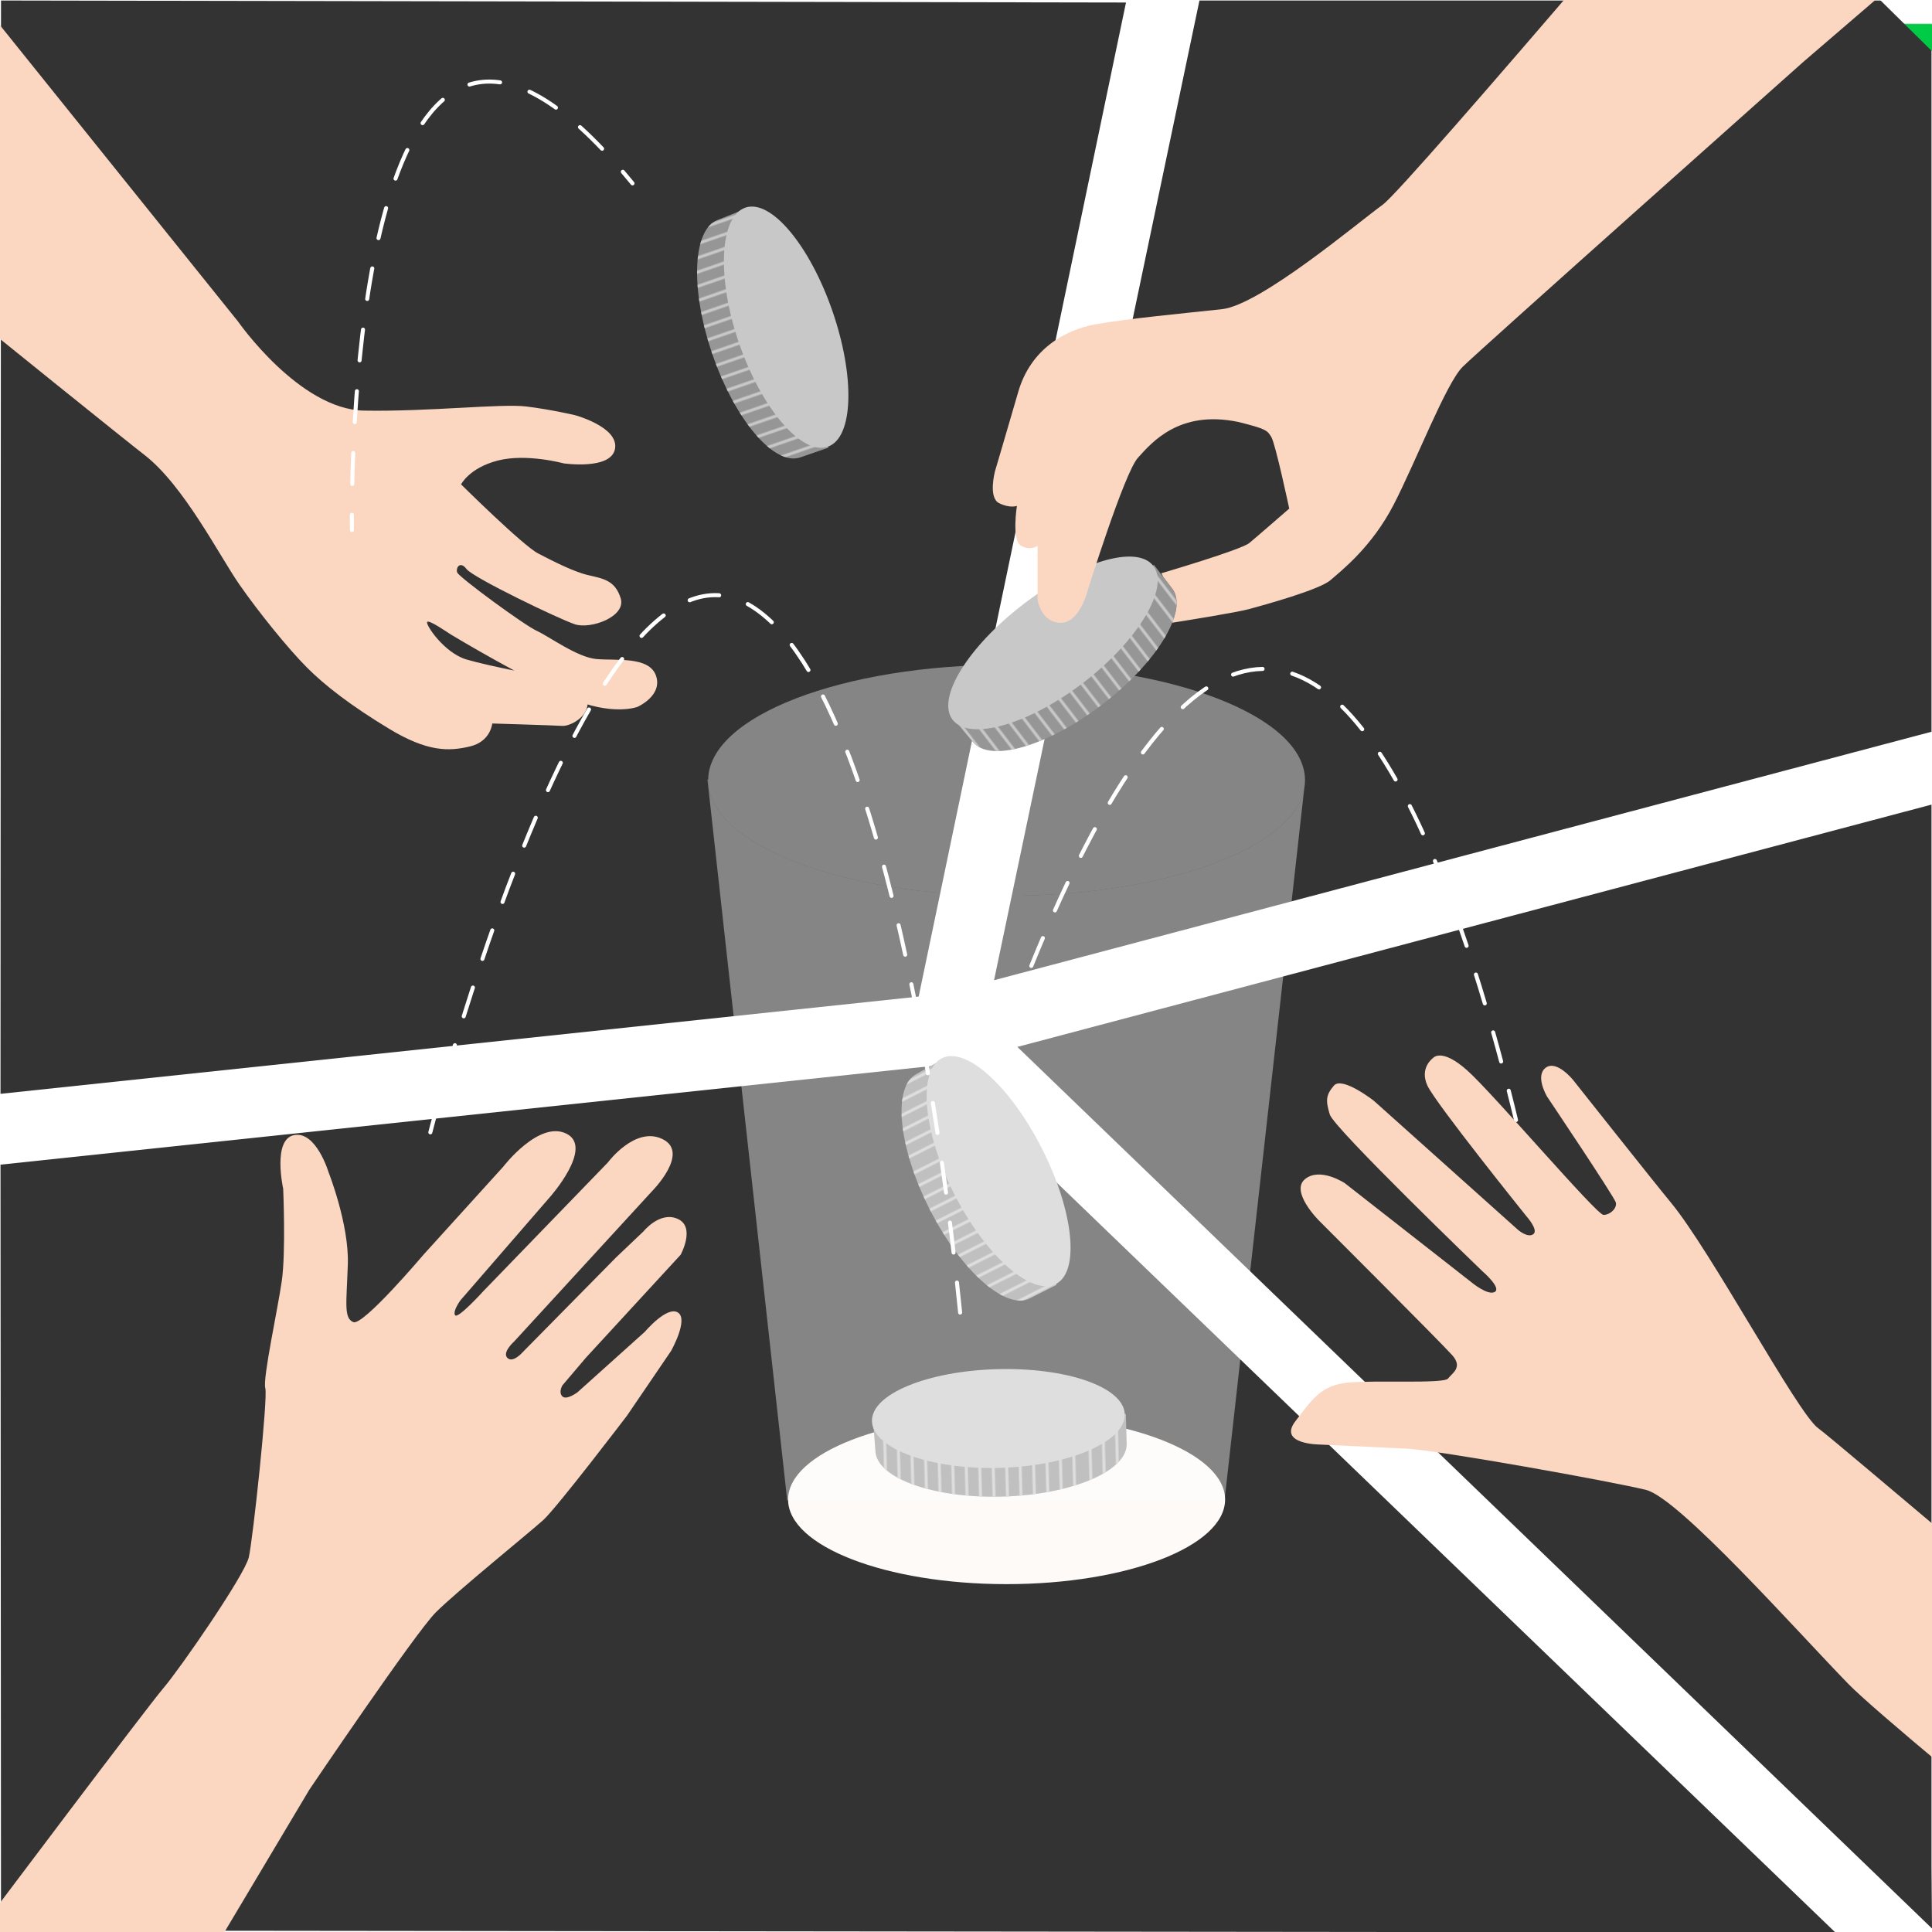 <?xml version="1.0" encoding="utf-8"?>
<!-- Generator: Adobe Illustrator 23.1.1, SVG Export Plug-In . SVG Version: 6.00 Build 0)  -->
<svg version="1.1" id="Layer_1" xmlns="http://www.w3.org/2000/svg" xmlns:xlink="http://www.w3.org/1999/xlink" x="0px" y="0px"
	 viewBox="0 0 1920 1920" style="enable-background:new 0 0 1920 1920;" xml:space="preserve">
<style type="text/css">
	.st0{fill:none;}
	.st1{clip-path:url(#SVGID_2_);fill:none;stroke:#C8C8C8;stroke-width:2;stroke-miterlimit:10;}
	.st2{clip-path:url(#SVGID_4_);fill:none;stroke:#C8C8C8;stroke-width:2;stroke-miterlimit:10;}
	.st3{clip-path:url(#SVGID_6_);fill:none;stroke:#C8C8C8;stroke-width:2;stroke-miterlimit:10;}
	.st4{clip-path:url(#SVGID_8_);fill:none;stroke:#C8C8C8;stroke-width:2;stroke-miterlimit:10;}
	.st5{fill:#FFFFFF;}
	.st6{fill:#00CB47;}
	.st7{clip-path:url(#SVGID_10_);fill:#333333;}
	.st8{clip-path:url(#SVGID_10_);}
	.st9{opacity:0.4;clip-path:url(#SVGID_12_);}
	.st10{clip-path:url(#SVGID_14_);fill:#FFFFFF;}

		.st11{clip-path:url(#SVGID_12_);fill:none;stroke:#FFFFFF;stroke-width:4;stroke-linecap:round;stroke-linejoin:round;stroke-miterlimit:10;stroke-dasharray:30,30;}
	.st12{clip-path:url(#SVGID_12_);fill:#FDFAF8;}
	.st13{clip-path:url(#SVGID_12_);fill:#969696;}
	.st14{clip-path:url(#SVGID_12_);fill:url(#SVGID_15_);}
	.st15{clip-path:url(#SVGID_12_);fill:#C8C8C8;}
	.st16{clip-path:url(#SVGID_12_);fill:url(#SVGID_16_);}
	.st17{clip-path:url(#SVGID_12_);fill:url(#SVGID_17_);}
	.st18{clip-path:url(#SVGID_12_);fill:#FBD7C2;}
	.st19{clip-path:url(#SVGID_12_);fill:url(#SVGID_18_);}
	.st20{clip-path:url(#SVGID_12_);fill:url(#SVGID_19_);}
	.st21{clip-path:url(#SVGID_12_);fill:url(#SVGID_20_);}
	.st22{clip-path:url(#SVGID_12_);fill:none;stroke:#FFFFFF;stroke-width:4;stroke-linecap:round;stroke-linejoin:round;}

		.st23{clip-path:url(#SVGID_12_);fill:none;stroke:#FFFFFF;stroke-width:4;stroke-linecap:round;stroke-linejoin:round;stroke-dasharray:30.757,30.757;}
	.st24{clip-path:url(#SVGID_22_);fill:#FFFFFF;}
</style>
<pattern  y="1920" width="209" height="196" patternUnits="userSpaceOnUse" id="Unnamed_Pattern" viewBox="0 -245 209 196" style="overflow:visible;">
	<g>
		<rect y="-245" class="st0" width="209" height="196"/>
		<g>
			<defs>
				<rect id="SVGID_1_" y="-245" width="209" height="196"/>
			</defs>
			<clipPath id="SVGID_2_">
				<use xlink:href="#SVGID_1_"  style="overflow:visible;"/>
			</clipPath>
			<line class="st1" x1="10" y1="-294" x2="10" y2="-196"/>
			<line class="st1" x1="19" y1="-294" x2="19" y2="-196"/>
			<line class="st1" x1="28" y1="-294" x2="28" y2="-196"/>
			<line class="st1" x1="37" y1="-294" x2="37" y2="-196"/>
			<line class="st1" x1="46" y1="-294" x2="46" y2="-196"/>
			<line class="st1" x1="55" y1="-294" x2="55" y2="-196"/>
			<line class="st1" x1="64" y1="-294" x2="64" y2="-196"/>
			<line class="st1" x1="73" y1="-294" x2="73" y2="-196"/>
			<line class="st1" x1="82" y1="-294" x2="82" y2="-196"/>
			<line class="st1" x1="91" y1="-294" x2="91" y2="-196"/>
			<line class="st1" x1="100" y1="-294" x2="100" y2="-196"/>
			<line class="st1" x1="109" y1="-294" x2="109" y2="-196"/>
			<line class="st1" x1="118" y1="-294" x2="118" y2="-196"/>
			<line class="st1" x1="127" y1="-294" x2="127" y2="-196"/>
			<line class="st1" x1="136" y1="-294" x2="136" y2="-196"/>
			<line class="st1" x1="145" y1="-294" x2="145" y2="-196"/>
			<line class="st1" x1="154" y1="-294" x2="154" y2="-196"/>
			<line class="st1" x1="163" y1="-294" x2="163" y2="-196"/>
			<line class="st1" x1="172" y1="-294" x2="172" y2="-196"/>
			<line class="st1" x1="181" y1="-294" x2="181" y2="-196"/>
			<line class="st1" x1="190" y1="-294" x2="190" y2="-196"/>
			<line class="st1" x1="199" y1="-294" x2="199" y2="-196"/>
			<line class="st1" x1="208" y1="-294" x2="208" y2="-196"/>
			<line class="st1" x1="10" y1="-196" x2="10" y2="-98"/>
			<line class="st1" x1="19" y1="-196" x2="19" y2="-98"/>
			<line class="st1" x1="28" y1="-196" x2="28" y2="-98"/>
			<line class="st1" x1="37" y1="-196" x2="37" y2="-98"/>
			<line class="st1" x1="46" y1="-196" x2="46" y2="-98"/>
			<line class="st1" x1="55" y1="-196" x2="55" y2="-98"/>
			<line class="st1" x1="64" y1="-196" x2="64" y2="-98"/>
			<line class="st1" x1="73" y1="-196" x2="73" y2="-98"/>
			<line class="st1" x1="82" y1="-196" x2="82" y2="-98"/>
			<line class="st1" x1="91" y1="-196" x2="91" y2="-98"/>
			<line class="st1" x1="100" y1="-196" x2="100" y2="-98"/>
			<line class="st1" x1="109" y1="-196" x2="109" y2="-98"/>
			<line class="st1" x1="118" y1="-196" x2="118" y2="-98"/>
			<line class="st1" x1="127" y1="-196" x2="127" y2="-98"/>
			<line class="st1" x1="136" y1="-196" x2="136" y2="-98"/>
			<line class="st1" x1="145" y1="-196" x2="145" y2="-98"/>
			<line class="st1" x1="154" y1="-196" x2="154" y2="-98"/>
			<line class="st1" x1="163" y1="-196" x2="163" y2="-98"/>
			<line class="st1" x1="172" y1="-196" x2="172" y2="-98"/>
			<line class="st1" x1="181" y1="-196" x2="181" y2="-98"/>
			<line class="st1" x1="190" y1="-196" x2="190" y2="-98"/>
			<line class="st1" x1="199" y1="-196" x2="199" y2="-98"/>
			<line class="st1" x1="208" y1="-196" x2="208" y2="-98"/>
			<line class="st1" x1="10" y1="-98" x2="10" y2="0"/>
			<line class="st1" x1="19" y1="-98" x2="19" y2="0"/>
			<line class="st1" x1="28" y1="-98" x2="28" y2="0"/>
			<line class="st1" x1="37" y1="-98" x2="37" y2="0"/>
			<line class="st1" x1="46" y1="-98" x2="46" y2="0"/>
			<line class="st1" x1="55" y1="-98" x2="55" y2="0"/>
			<line class="st1" x1="64" y1="-98" x2="64" y2="0"/>
			<line class="st1" x1="73" y1="-98" x2="73" y2="0"/>
			<line class="st1" x1="82" y1="-98" x2="82" y2="0"/>
			<line class="st1" x1="91" y1="-98" x2="91" y2="0"/>
			<line class="st1" x1="100" y1="-98" x2="100" y2="0"/>
			<line class="st1" x1="109" y1="-98" x2="109" y2="0"/>
			<line class="st1" x1="118" y1="-98" x2="118" y2="0"/>
			<line class="st1" x1="127" y1="-98" x2="127" y2="0"/>
			<line class="st1" x1="136" y1="-98" x2="136" y2="0"/>
			<line class="st1" x1="145" y1="-98" x2="145" y2="0"/>
			<line class="st1" x1="154" y1="-98" x2="154" y2="0"/>
			<line class="st1" x1="163" y1="-98" x2="163" y2="0"/>
			<line class="st1" x1="172" y1="-98" x2="172" y2="0"/>
			<line class="st1" x1="181" y1="-98" x2="181" y2="0"/>
			<line class="st1" x1="190" y1="-98" x2="190" y2="0"/>
			<line class="st1" x1="199" y1="-98" x2="199" y2="0"/>
			<line class="st1" x1="208" y1="-98" x2="208" y2="0"/>
		</g>
	</g>
</pattern>
<pattern  y="1920" width="209" height="196" patternUnits="userSpaceOnUse" id="Unnamed_Pattern_2" viewBox="0 -245 209 196" style="overflow:visible;">
	<g>
		<rect y="-245" class="st0" width="209" height="196"/>
		<g>
			<defs>
				<rect id="SVGID_3_" y="-245" width="209" height="196"/>
			</defs>
			<clipPath id="SVGID_4_">
				<use xlink:href="#SVGID_3_"  style="overflow:visible;"/>
			</clipPath>
			<line class="st2" x1="10" y1="-294" x2="10" y2="-196"/>
			<line class="st2" x1="19" y1="-294" x2="19" y2="-196"/>
			<line class="st2" x1="28" y1="-294" x2="28" y2="-196"/>
			<line class="st2" x1="37" y1="-294" x2="37" y2="-196"/>
			<line class="st2" x1="46" y1="-294" x2="46" y2="-196"/>
			<line class="st2" x1="55" y1="-294" x2="55" y2="-196"/>
			<line class="st2" x1="64" y1="-294" x2="64" y2="-196"/>
			<line class="st2" x1="73" y1="-294" x2="73" y2="-196"/>
			<line class="st2" x1="82" y1="-294" x2="82" y2="-196"/>
			<line class="st2" x1="91" y1="-294" x2="91" y2="-196"/>
			<line class="st2" x1="100" y1="-294" x2="100" y2="-196"/>
			<line class="st2" x1="109" y1="-294" x2="109" y2="-196"/>
			<line class="st2" x1="118" y1="-294" x2="118" y2="-196"/>
			<line class="st2" x1="127" y1="-294" x2="127" y2="-196"/>
			<line class="st2" x1="136" y1="-294" x2="136" y2="-196"/>
			<line class="st2" x1="145" y1="-294" x2="145" y2="-196"/>
			<line class="st2" x1="154" y1="-294" x2="154" y2="-196"/>
			<line class="st2" x1="163" y1="-294" x2="163" y2="-196"/>
			<line class="st2" x1="172" y1="-294" x2="172" y2="-196"/>
			<line class="st2" x1="181" y1="-294" x2="181" y2="-196"/>
			<line class="st2" x1="190" y1="-294" x2="190" y2="-196"/>
			<line class="st2" x1="199" y1="-294" x2="199" y2="-196"/>
			<line class="st2" x1="208" y1="-294" x2="208" y2="-196"/>
			<line class="st2" x1="10" y1="-196" x2="10" y2="-98"/>
			<line class="st2" x1="19" y1="-196" x2="19" y2="-98"/>
			<line class="st2" x1="28" y1="-196" x2="28" y2="-98"/>
			<line class="st2" x1="37" y1="-196" x2="37" y2="-98"/>
			<line class="st2" x1="46" y1="-196" x2="46" y2="-98"/>
			<line class="st2" x1="55" y1="-196" x2="55" y2="-98"/>
			<line class="st2" x1="64" y1="-196" x2="64" y2="-98"/>
			<line class="st2" x1="73" y1="-196" x2="73" y2="-98"/>
			<line class="st2" x1="82" y1="-196" x2="82" y2="-98"/>
			<line class="st2" x1="91" y1="-196" x2="91" y2="-98"/>
			<line class="st2" x1="100" y1="-196" x2="100" y2="-98"/>
			<line class="st2" x1="109" y1="-196" x2="109" y2="-98"/>
			<line class="st2" x1="118" y1="-196" x2="118" y2="-98"/>
			<line class="st2" x1="127" y1="-196" x2="127" y2="-98"/>
			<line class="st2" x1="136" y1="-196" x2="136" y2="-98"/>
			<line class="st2" x1="145" y1="-196" x2="145" y2="-98"/>
			<line class="st2" x1="154" y1="-196" x2="154" y2="-98"/>
			<line class="st2" x1="163" y1="-196" x2="163" y2="-98"/>
			<line class="st2" x1="172" y1="-196" x2="172" y2="-98"/>
			<line class="st2" x1="181" y1="-196" x2="181" y2="-98"/>
			<line class="st2" x1="190" y1="-196" x2="190" y2="-98"/>
			<line class="st2" x1="199" y1="-196" x2="199" y2="-98"/>
			<line class="st2" x1="208" y1="-196" x2="208" y2="-98"/>
			<line class="st2" x1="10" y1="-98" x2="10" y2="0"/>
			<line class="st2" x1="19" y1="-98" x2="19" y2="0"/>
			<line class="st2" x1="28" y1="-98" x2="28" y2="0"/>
			<line class="st2" x1="37" y1="-98" x2="37" y2="0"/>
			<line class="st2" x1="46" y1="-98" x2="46" y2="0"/>
			<line class="st2" x1="55" y1="-98" x2="55" y2="0"/>
			<line class="st2" x1="64" y1="-98" x2="64" y2="0"/>
			<line class="st2" x1="73" y1="-98" x2="73" y2="0"/>
			<line class="st2" x1="82" y1="-98" x2="82" y2="0"/>
			<line class="st2" x1="91" y1="-98" x2="91" y2="0"/>
			<line class="st2" x1="100" y1="-98" x2="100" y2="0"/>
			<line class="st2" x1="109" y1="-98" x2="109" y2="0"/>
			<line class="st2" x1="118" y1="-98" x2="118" y2="0"/>
			<line class="st2" x1="127" y1="-98" x2="127" y2="0"/>
			<line class="st2" x1="136" y1="-98" x2="136" y2="0"/>
			<line class="st2" x1="145" y1="-98" x2="145" y2="0"/>
			<line class="st2" x1="154" y1="-98" x2="154" y2="0"/>
			<line class="st2" x1="163" y1="-98" x2="163" y2="0"/>
			<line class="st2" x1="172" y1="-98" x2="172" y2="0"/>
			<line class="st2" x1="181" y1="-98" x2="181" y2="0"/>
			<line class="st2" x1="190" y1="-98" x2="190" y2="0"/>
			<line class="st2" x1="199" y1="-98" x2="199" y2="0"/>
			<line class="st2" x1="208" y1="-98" x2="208" y2="0"/>
		</g>
	</g>
</pattern>
<pattern  y="1920" width="209" height="196" patternUnits="userSpaceOnUse" id="Unnamed_Pattern_3" viewBox="0 -245 209 196" style="overflow:visible;">
	<g>
		<rect y="-245" class="st0" width="209" height="196"/>
		<g>
			<defs>
				<rect id="SVGID_5_" y="-245" width="209" height="196"/>
			</defs>
			<clipPath id="SVGID_6_">
				<use xlink:href="#SVGID_5_"  style="overflow:visible;"/>
			</clipPath>
			<line class="st3" x1="10" y1="-294" x2="10" y2="-196"/>
			<line class="st3" x1="19" y1="-294" x2="19" y2="-196"/>
			<line class="st3" x1="28" y1="-294" x2="28" y2="-196"/>
			<line class="st3" x1="37" y1="-294" x2="37" y2="-196"/>
			<line class="st3" x1="46" y1="-294" x2="46" y2="-196"/>
			<line class="st3" x1="55" y1="-294" x2="55" y2="-196"/>
			<line class="st3" x1="64" y1="-294" x2="64" y2="-196"/>
			<line class="st3" x1="73" y1="-294" x2="73" y2="-196"/>
			<line class="st3" x1="82" y1="-294" x2="82" y2="-196"/>
			<line class="st3" x1="91" y1="-294" x2="91" y2="-196"/>
			<line class="st3" x1="100" y1="-294" x2="100" y2="-196"/>
			<line class="st3" x1="109" y1="-294" x2="109" y2="-196"/>
			<line class="st3" x1="118" y1="-294" x2="118" y2="-196"/>
			<line class="st3" x1="127" y1="-294" x2="127" y2="-196"/>
			<line class="st3" x1="136" y1="-294" x2="136" y2="-196"/>
			<line class="st3" x1="145" y1="-294" x2="145" y2="-196"/>
			<line class="st3" x1="154" y1="-294" x2="154" y2="-196"/>
			<line class="st3" x1="163" y1="-294" x2="163" y2="-196"/>
			<line class="st3" x1="172" y1="-294" x2="172" y2="-196"/>
			<line class="st3" x1="181" y1="-294" x2="181" y2="-196"/>
			<line class="st3" x1="190" y1="-294" x2="190" y2="-196"/>
			<line class="st3" x1="199" y1="-294" x2="199" y2="-196"/>
			<line class="st3" x1="208" y1="-294" x2="208" y2="-196"/>
			<line class="st3" x1="10" y1="-196" x2="10" y2="-98"/>
			<line class="st3" x1="19" y1="-196" x2="19" y2="-98"/>
			<line class="st3" x1="28" y1="-196" x2="28" y2="-98"/>
			<line class="st3" x1="37" y1="-196" x2="37" y2="-98"/>
			<line class="st3" x1="46" y1="-196" x2="46" y2="-98"/>
			<line class="st3" x1="55" y1="-196" x2="55" y2="-98"/>
			<line class="st3" x1="64" y1="-196" x2="64" y2="-98"/>
			<line class="st3" x1="73" y1="-196" x2="73" y2="-98"/>
			<line class="st3" x1="82" y1="-196" x2="82" y2="-98"/>
			<line class="st3" x1="91" y1="-196" x2="91" y2="-98"/>
			<line class="st3" x1="100" y1="-196" x2="100" y2="-98"/>
			<line class="st3" x1="109" y1="-196" x2="109" y2="-98"/>
			<line class="st3" x1="118" y1="-196" x2="118" y2="-98"/>
			<line class="st3" x1="127" y1="-196" x2="127" y2="-98"/>
			<line class="st3" x1="136" y1="-196" x2="136" y2="-98"/>
			<line class="st3" x1="145" y1="-196" x2="145" y2="-98"/>
			<line class="st3" x1="154" y1="-196" x2="154" y2="-98"/>
			<line class="st3" x1="163" y1="-196" x2="163" y2="-98"/>
			<line class="st3" x1="172" y1="-196" x2="172" y2="-98"/>
			<line class="st3" x1="181" y1="-196" x2="181" y2="-98"/>
			<line class="st3" x1="190" y1="-196" x2="190" y2="-98"/>
			<line class="st3" x1="199" y1="-196" x2="199" y2="-98"/>
			<line class="st3" x1="208" y1="-196" x2="208" y2="-98"/>
			<line class="st3" x1="10" y1="-98" x2="10" y2="0"/>
			<line class="st3" x1="19" y1="-98" x2="19" y2="0"/>
			<line class="st3" x1="28" y1="-98" x2="28" y2="0"/>
			<line class="st3" x1="37" y1="-98" x2="37" y2="0"/>
			<line class="st3" x1="46" y1="-98" x2="46" y2="0"/>
			<line class="st3" x1="55" y1="-98" x2="55" y2="0"/>
			<line class="st3" x1="64" y1="-98" x2="64" y2="0"/>
			<line class="st3" x1="73" y1="-98" x2="73" y2="0"/>
			<line class="st3" x1="82" y1="-98" x2="82" y2="0"/>
			<line class="st3" x1="91" y1="-98" x2="91" y2="0"/>
			<line class="st3" x1="100" y1="-98" x2="100" y2="0"/>
			<line class="st3" x1="109" y1="-98" x2="109" y2="0"/>
			<line class="st3" x1="118" y1="-98" x2="118" y2="0"/>
			<line class="st3" x1="127" y1="-98" x2="127" y2="0"/>
			<line class="st3" x1="136" y1="-98" x2="136" y2="0"/>
			<line class="st3" x1="145" y1="-98" x2="145" y2="0"/>
			<line class="st3" x1="154" y1="-98" x2="154" y2="0"/>
			<line class="st3" x1="163" y1="-98" x2="163" y2="0"/>
			<line class="st3" x1="172" y1="-98" x2="172" y2="0"/>
			<line class="st3" x1="181" y1="-98" x2="181" y2="0"/>
			<line class="st3" x1="190" y1="-98" x2="190" y2="0"/>
			<line class="st3" x1="199" y1="-98" x2="199" y2="0"/>
			<line class="st3" x1="208" y1="-98" x2="208" y2="0"/>
		</g>
	</g>
</pattern>
<pattern  y="1920" width="209" height="196" patternUnits="userSpaceOnUse" id="Unnamed_Pattern_4" viewBox="0 -245 209 196" style="overflow:visible;">
	<g>
		<rect y="-245" class="st0" width="209" height="196"/>
		<g>
			<defs>
				<rect id="SVGID_7_" y="-245" width="209" height="196"/>
			</defs>
			<clipPath id="SVGID_8_">
				<use xlink:href="#SVGID_7_"  style="overflow:visible;"/>
			</clipPath>
			<line class="st4" x1="10" y1="-294" x2="10" y2="-196"/>
			<line class="st4" x1="19" y1="-294" x2="19" y2="-196"/>
			<line class="st4" x1="28" y1="-294" x2="28" y2="-196"/>
			<line class="st4" x1="37" y1="-294" x2="37" y2="-196"/>
			<line class="st4" x1="46" y1="-294" x2="46" y2="-196"/>
			<line class="st4" x1="55" y1="-294" x2="55" y2="-196"/>
			<line class="st4" x1="64" y1="-294" x2="64" y2="-196"/>
			<line class="st4" x1="73" y1="-294" x2="73" y2="-196"/>
			<line class="st4" x1="82" y1="-294" x2="82" y2="-196"/>
			<line class="st4" x1="91" y1="-294" x2="91" y2="-196"/>
			<line class="st4" x1="100" y1="-294" x2="100" y2="-196"/>
			<line class="st4" x1="109" y1="-294" x2="109" y2="-196"/>
			<line class="st4" x1="118" y1="-294" x2="118" y2="-196"/>
			<line class="st4" x1="127" y1="-294" x2="127" y2="-196"/>
			<line class="st4" x1="136" y1="-294" x2="136" y2="-196"/>
			<line class="st4" x1="145" y1="-294" x2="145" y2="-196"/>
			<line class="st4" x1="154" y1="-294" x2="154" y2="-196"/>
			<line class="st4" x1="163" y1="-294" x2="163" y2="-196"/>
			<line class="st4" x1="172" y1="-294" x2="172" y2="-196"/>
			<line class="st4" x1="181" y1="-294" x2="181" y2="-196"/>
			<line class="st4" x1="190" y1="-294" x2="190" y2="-196"/>
			<line class="st4" x1="199" y1="-294" x2="199" y2="-196"/>
			<line class="st4" x1="208" y1="-294" x2="208" y2="-196"/>
			<line class="st4" x1="10" y1="-196" x2="10" y2="-98"/>
			<line class="st4" x1="19" y1="-196" x2="19" y2="-98"/>
			<line class="st4" x1="28" y1="-196" x2="28" y2="-98"/>
			<line class="st4" x1="37" y1="-196" x2="37" y2="-98"/>
			<line class="st4" x1="46" y1="-196" x2="46" y2="-98"/>
			<line class="st4" x1="55" y1="-196" x2="55" y2="-98"/>
			<line class="st4" x1="64" y1="-196" x2="64" y2="-98"/>
			<line class="st4" x1="73" y1="-196" x2="73" y2="-98"/>
			<line class="st4" x1="82" y1="-196" x2="82" y2="-98"/>
			<line class="st4" x1="91" y1="-196" x2="91" y2="-98"/>
			<line class="st4" x1="100" y1="-196" x2="100" y2="-98"/>
			<line class="st4" x1="109" y1="-196" x2="109" y2="-98"/>
			<line class="st4" x1="118" y1="-196" x2="118" y2="-98"/>
			<line class="st4" x1="127" y1="-196" x2="127" y2="-98"/>
			<line class="st4" x1="136" y1="-196" x2="136" y2="-98"/>
			<line class="st4" x1="145" y1="-196" x2="145" y2="-98"/>
			<line class="st4" x1="154" y1="-196" x2="154" y2="-98"/>
			<line class="st4" x1="163" y1="-196" x2="163" y2="-98"/>
			<line class="st4" x1="172" y1="-196" x2="172" y2="-98"/>
			<line class="st4" x1="181" y1="-196" x2="181" y2="-98"/>
			<line class="st4" x1="190" y1="-196" x2="190" y2="-98"/>
			<line class="st4" x1="199" y1="-196" x2="199" y2="-98"/>
			<line class="st4" x1="208" y1="-196" x2="208" y2="-98"/>
			<line class="st4" x1="10" y1="-98" x2="10" y2="0"/>
			<line class="st4" x1="19" y1="-98" x2="19" y2="0"/>
			<line class="st4" x1="28" y1="-98" x2="28" y2="0"/>
			<line class="st4" x1="37" y1="-98" x2="37" y2="0"/>
			<line class="st4" x1="46" y1="-98" x2="46" y2="0"/>
			<line class="st4" x1="55" y1="-98" x2="55" y2="0"/>
			<line class="st4" x1="64" y1="-98" x2="64" y2="0"/>
			<line class="st4" x1="73" y1="-98" x2="73" y2="0"/>
			<line class="st4" x1="82" y1="-98" x2="82" y2="0"/>
			<line class="st4" x1="91" y1="-98" x2="91" y2="0"/>
			<line class="st4" x1="100" y1="-98" x2="100" y2="0"/>
			<line class="st4" x1="109" y1="-98" x2="109" y2="0"/>
			<line class="st4" x1="118" y1="-98" x2="118" y2="0"/>
			<line class="st4" x1="127" y1="-98" x2="127" y2="0"/>
			<line class="st4" x1="136" y1="-98" x2="136" y2="0"/>
			<line class="st4" x1="145" y1="-98" x2="145" y2="0"/>
			<line class="st4" x1="154" y1="-98" x2="154" y2="0"/>
			<line class="st4" x1="163" y1="-98" x2="163" y2="0"/>
			<line class="st4" x1="172" y1="-98" x2="172" y2="0"/>
			<line class="st4" x1="181" y1="-98" x2="181" y2="0"/>
			<line class="st4" x1="190" y1="-98" x2="190" y2="0"/>
			<line class="st4" x1="199" y1="-98" x2="199" y2="0"/>
			<line class="st4" x1="208" y1="-98" x2="208" y2="0"/>
		</g>
	</g>
</pattern>
<pattern  y="1920" width="588" height="505" patternUnits="userSpaceOnUse" id="Unnamed_Pattern_5" viewBox="0 -505 588 505" style="overflow:visible;">
	<g>
		<rect y="-505" class="st0" width="588" height="505"/>
		<rect y="-36.1" class="st5" width="588" height="36.1"/>
		<rect y="-72.2" class="st6" width="588" height="36.1"/>
		<rect y="-108.3" class="st5" width="588" height="36.1"/>
		<rect y="-144.4" class="st6" width="588" height="36.1"/>
		<rect y="-180.5" class="st5" width="588" height="36.1"/>
		<rect y="-216.6" class="st6" width="588" height="36.1"/>
		<rect y="-252.7" class="st5" width="588" height="36.1"/>
		<rect y="-288.8" class="st6" width="588" height="36.1"/>
		<rect y="-324.9" class="st5" width="588" height="36.1"/>
		<rect y="-361" class="st6" width="588" height="36.1"/>
		<rect y="-396.9" class="st5" width="588" height="36.1"/>
		<rect y="-433" class="st6" width="588" height="36.1"/>
		<rect y="-468.9" class="st5" width="588" height="36.1"/>
		<rect y="-505" class="st6" width="588" height="36.1"/>
	</g>
</pattern>
<pattern  y="1920" width="361" height="588" patternUnits="userSpaceOnUse" id="Unnamed_Pattern_6" viewBox="0 -588 361 588" style="overflow:visible;">
	<g>
		<rect y="-588" class="st0" width="361" height="588"/>
		<rect y="-588" class="st5" width="36.1" height="588"/>
		<rect x="36.1" y="-588" class="st6" width="36.1" height="588"/>
		<rect x="72.2" y="-588" class="st5" width="36.1" height="588"/>
		<rect x="108.3" y="-588" class="st6" width="36.1" height="588"/>
		<rect x="144.4" y="-588" class="st5" width="36.1" height="588"/>
		<rect x="180.5" y="-588" class="st6" width="36.1" height="588"/>
		<rect x="216.6" y="-588" class="st5" width="36.1" height="588"/>
		<rect x="252.7" y="-588" class="st6" width="36.1" height="588"/>
		<rect x="288.8" y="-588" class="st5" width="36.1" height="588"/>
		<rect x="324.9" y="-588" class="st6" width="36.1" height="588"/>
	</g>
</pattern>
<g>
	<defs>
		<rect id="SVGID_9_" width="1920" height="1920"/>
	</defs>
	<clipPath id="SVGID_10_">
		<use xlink:href="#SVGID_9_"  style="overflow:visible;"/>
	</clipPath>
	<polygon class="st7" points="0.5,1157.42 1,1918.5 1368.05,1920 1823.48,1920 929.47,1059.02 	"/>
	<polygon class="st7" points="1192,0.5 987.87,974.13 1919.5,727.19 1919.5,0.5 	"/>
	<polygon class="st7" points="0.5,1087.03 912.96,990.38 1119,2.5 1,0.5 	"/>
	<polygon class="st7" points="1011.05,1040.41 1920,1916.5 1919.5,1855 1919.5,799.61 	"/>
	<g class="st8">
		<defs>
			<rect id="SVGID_11_" width="1920" height="1920"/>
		</defs>
		<clipPath id="SVGID_12_">
			<use xlink:href="#SVGID_11_"  style="overflow:visible;"/>
		</clipPath>
		<g class="st9">
			<g>
				<defs>
					<rect id="SVGID_13_" x="703.74" y="660.61" width="593.18" height="229.61"/>
				</defs>
				<clipPath id="SVGID_14_">
					<use xlink:href="#SVGID_13_"  style="overflow:visible;"/>
				</clipPath>
				<path class="st10" d="M1000.33,660.61c-163.22,0-295.63,51.04-296.57,114.14c0,0.23-0.02,0.45-0.02,0.67
					c0,63.41,132.79,114.81,296.59,114.81c156.7,0,285-47.04,295.83-106.63c0.49-2.7,0.76-5.42,0.76-8.17
					C1296.92,712.01,1164.13,660.61,1000.33,660.61"/>
			</g>
		</g>
		<path class="st11" d="M1542.94,1289.32c0,0-191.35-1190.46-535.77-284.29"/>
		<path class="st12" d="M1217.49,1490.24c0,46.42-97.22,84.06-217.15,84.06c-119.93,0-217.15-37.63-217.15-84.06
			c0-46.42,97.22-84.06,217.15-84.06C1120.27,1406.18,1217.49,1443.81,1217.49,1490.24"/>
		<path class="st13" d="M869.94,1441.69c0.74,27.09,57.25,47.53,126.21,45.64c68.96-1.89,124.27-25.38,123.53-52.47l-0.81-29.73
			L867.64,1412L869.94,1441.69z"/>

			<pattern  id="SVGID_15_" xlink:href="#Unnamed_Pattern" patternTransform="matrix(1.487 -0.041 -0.041 -1.487 9104.79 -377.233)">
		</pattern>
		<path class="st14" d="M869.94,1441.69c0.74,27.09,57.25,47.53,126.21,45.64c68.96-1.89,124.27-25.38,123.53-52.47l-0.81-29.73
			L867.64,1412L869.94,1441.69z"/>
		<path class="st15" d="M1117.77,1405.53c0.74,27.09-55.29,51.35-124.25,53.23c-68.96,1.89-126.24-19.27-126.98-46.36
			c-0.74-27.09,55.33-49.86,124.29-51.75S1117.03,1378.43,1117.77,1405.53"/>
		<path class="st13" d="M911.02,1067.21c-24.2,12.2-18.64,72.03,12.42,133.64c31.06,61.6,75.86,101.65,100.06,89.44l26.56-13.39
			L936.9,1052.49L911.02,1067.21z"/>

			<pattern  id="SVGID_16_" xlink:href="#Unnamed_Pattern_2" patternTransform="matrix(0.67 1.328 1.328 -0.67 -6822.553 2960.105)">
		</pattern>
		<path class="st16" d="M911.02,1067.21c-24.2,12.2-18.64,72.03,12.42,133.64c31.06,61.6,75.86,101.65,100.06,89.44l26.56-13.39
			L936.9,1052.49L911.02,1067.21z"/>
		<path class="st15" d="M1049.23,1276.07c-24.2,12.2-70-28.17-101.06-89.77c-31.06-61.6-36.3-122.43-12.1-134.64
			c24.2-12.2,68.67,28.84,99.73,90.44C1066.87,1203.71,1073.43,1263.87,1049.23,1276.07"/>
		<path class="st13" d="M966.63,737.01c16.5,21.5,74.24,4.89,128.98-37.1c54.74-42,85.73-93.47,69.23-114.98l-18.1-23.6
			l-199.4,152.99L966.63,737.01z"/>

			<pattern  id="SVGID_17_" xlink:href="#Unnamed_Pattern_3" patternTransform="matrix(1.18 -0.905 -0.905 -1.18 13794.915 -9448.599)">
		</pattern>
		<path class="st17" d="M966.63,737.01c16.5,21.5,74.24,4.89,128.98-37.1c54.74-42,85.73-93.47,69.23-114.98l-18.1-23.6
			l-199.4,152.99L966.63,737.01z"/>
		<path class="st15" d="M1146.08,562.31c16.5,21.5-14.64,74.02-69.37,116.02c-54.74,42-113.53,58.47-130.02,36.97
			c-16.5-21.5,15.54-72.84,70.28-114.84C1071.7,558.46,1129.58,540.8,1146.08,562.31"/>
		<path class="st18" d="M-211.99-238.73l448.58,558.29c0,0,60.83,87.38,125.16,88.51c64.33,1.13,136.49-7.12,161.06-4.13
			c24.57,2.99,48.52,8.64,48.52,8.64s43.58,11.69,39.89,33.29c-3.69,21.6-51.19,14.6-51.19,14.6s-36.93-10.12-65.35-2.78
			c-28.41,7.34-36.48,23.69-36.48,23.69s61.48,60.85,76.5,68.6c15.02,7.76,35.05,18.1,49.68,21.55
			c14.63,3.45,26.92,4.95,32.47,23.11c5.54,18.16-29.76,30.9-45.41,25.8c-15.65-5.1-101.4-46.39-107.81-54.93
			c-6.41-8.53-10.96-1.18-9.24,3.44c1.72,4.62,66.33,52.16,79.01,57.96c12.67,5.8,40.13,26.32,59.38,28.05
			c19.25,1.73,52.67-3.02,59.23,16.78c6.56,19.8-18.49,30.74-18.49,30.74s-24.74,9.61-68.08-9.04
			c-43.34-18.65-113.52-60.49-117.2-62.76c-3.68-2.27-21.75-14.96-23.71-12.61c-1.96,2.35,16.65,30.61,38.95,37.28
			c22.3,6.67,80.13,17.5,80.13,17.5s32.16,0.57,39.04,19.04c6.88,18.47-15.51,30.04-23.81,29.49c-8.3-0.55-69.65-2.39-69.65-2.39
			s-1.42,17.92-22.24,22.84c-20.82,4.92-42.03,5.53-80.13-17.5c-38.1-23.03-64.23-43.24-82.37-61.56
			c-18.14-18.32-46.45-53.09-66.39-81.67s-55.35-98.72-94.54-129.03C104.35,421.77-306.3,89.3-306.3,89.3V-240.1L-211.99-238.73z"/>
		<path class="st18" d="M-250.26,2206.42l235.09-295.22c0,0,161.28-214.58,177.68-233.72c16.4-19.14,80.64-112.08,84.74-129.84
			c4.1-17.77,19.14-158.55,16.4-168.11c-2.73-9.57,12.3-77.91,16.4-106.61c4.1-28.7,1.37-91.57,1.37-91.57s-10.93-49.2,10.93-53.31
			c21.87-4.1,34.17,36.9,34.17,36.9s20.5,51.94,19.14,91.57c-1.37,39.64-4.1,53.3,5.47,57.4c9.57,4.1,69.71-66.97,69.71-66.97
			l79.27-87.47c0,0,35.54-46.47,62.87-32.8c27.34,13.67-16.4,62.87-16.4,62.87l-88.84,102.51c0,0-8.2,10.93-5.47,15.03
			c2.73,4.1,28.7-24.6,28.7-24.6l123.01-127.11c0,0,27.34-36.9,54.67-23.23c27.33,13.67-10.93,51.94-10.93,51.94l-136.68,148.98
			c0,0-12.3,10.93-6.83,16.4c5.47,5.47,15.03-5.47,15.03-5.47l92.94-94.31l27.34-25.97c0,0,16.4-20.5,34.17-12.3
			c17.77,8.2,2.73,35.54,2.73,35.54l-94.31,102.51l-23.23,27.34c0,0-4.1,6.83,0,10.93c4.1,4.1,15.03-4.1,15.03-4.1l66.97-60.14
			c0,0,21.87-25.97,32.8-19.13c10.93,6.83-6.83,38.27-6.83,38.27l-43.74,64.24c0,0-69.71,91.57-83.37,103.88
			c-13.67,12.3-86.11,71.07-106.61,91.57c-20.5,20.5-125.74,176.31-125.74,176.31L53.16,2205.06L-250.26,2206.42z"/>
		<path class="st18" d="M2328.83,2079.32c0,0-441.47-353.99-492.04-405.93c-50.57-51.94-168.11-184.51-200.91-192.71
			c-32.8-8.2-207.75-39.64-237.82-41c-30.07-1.37-86.11-4.1-86.11-4.1s-42.37,0-24.6-23.23c17.77-23.24,25.97-35.54,51.94-38.27
			c25.97-2.73,95.67,1.37,99.77-4.1c4.1-5.47,15.03-10.94,4.1-23.24c-10.93-12.3-132.58-133.94-132.58-133.94s-28.7-28.7-13.67-41
			c15.03-12.3,39.64,4.1,39.64,4.1l125.74,98.41c0,0,16.4,13.67,23.24,9.57c6.83-4.1-12.3-20.5-12.3-20.5
			s-147.61-142.14-151.71-155.81c-4.1-13.67-4.1-19.14,4.1-28.7c8.2-9.57,39.64,15.04,39.64,15.04l143.51,128.48
			c0,0,9.57,8.2,15.03,4.1c5.47-4.1-6.83-17.77-6.83-17.77s-90.21-112.07-98.41-129.84c-8.2-17.77,5.47-27.34,5.47-27.34
			s8.2-10.93,34.17,12.3c25.97,23.24,128.48,143.51,135.31,143.51s13.67-6.83,12.3-12.3c-1.37-5.47-68.34-105.24-68.34-105.24
			s-12.3-20.5-1.37-28.7c10.93-8.2,27.33,12.3,27.33,12.3s80.96,102.24,97.04,121.64c39.64,47.84,125.74,209.12,146.24,224.15
			c20.5,15.03,256.95,218.68,293.86,241.92c36.9,23.23,236.45,135.31,236.45,135.31L2328.83,2079.32z"/>
		<path class="st13" d="M713.75,218.39c-25.62,8.84-28.15,68.88-5.64,134.09c22.5,65.22,61.52,110.92,87.14,102.08l28.12-9.7
			l-81.98-237.58L713.75,218.39z"/>

			<pattern  id="SVGID_18_" xlink:href="#Unnamed_Pattern_4" patternTransform="matrix(0.485 1.406 1.406 -0.485 -8495.673 1709.503)">
		</pattern>
		<path class="st19" d="M713.75,218.39c-25.62,8.84-28.15,68.88-5.64,134.09c22.5,65.22,61.52,110.92,87.14,102.08l28.12-9.7
			l-81.98-237.58L713.75,218.39z"/>
		<path class="st15" d="M822.65,443.93c-25.62,8.84-65.58-37.32-88.08-102.54c-22.5-65.22-19.52-126.2,6.1-135.04
			c25.62-8.84,64.17,37.81,86.68,103.02C849.85,374.59,848.27,435.09,822.65,443.93"/>
		<path class="st18" d="M1766.41-248.98c0,0-367.66,434.63-392.26,452.4c-24.6,17.77-121.64,99.78-159.91,103.87
			c-38.27,4.1-95.67,9.57-125.74,15.04c-30.07,5.47-64.24,24.6-76.54,66.97c-12.3,42.37-23.23,79.27-23.23,79.27
			s-6.83,25.97,4.1,31.43c10.93,5.47,17.77,2.73,17.77,2.73s-5.47,34.17,4.1,39.64c9.57,5.47,16.4,0,16.4,0v53.3
			c0,0,2.73,21.87,21.87,23.23c19.14,1.37,27.34-30.07,27.34-30.07s36.9-118.91,50.57-133.94c13.67-15.03,41-47.84,99.78-35.54
			c27.33,6.83,28.7,8.2,32.8,15.03c4.1,6.83,17.77,71.07,17.77,71.07s-31.43,27.34-39.64,34.17c-8.2,6.83-87.47,30.07-87.47,30.07
			s0.75,1.39,1.88,3.65l8.87,11.57c6.07,7.91,5.69,19.88,0.09,33.94c15.37-2.42,64.02-10.18,76.63-13.62
			c15.03-4.1,69.71-19.13,80.64-28.7c10.94-9.57,41-32.8,62.87-75.17c21.87-42.37,51.94-120.28,68.34-136.68
			c16.4-16.4,338.96-303.42,338.96-303.42l155.81-133.94l207.75-177.68L1766.41-248.98z"/>
		<pattern  id="SVGID_19_" xlink:href="#Unnamed_Pattern_5" patternTransform="matrix(1.367 0 0 -1.367 7899.791 -2233.2)">
		</pattern>
		<polygon class="st20" points="1624.95,-240.1 1920.17,51.03 2260.5,-249.66 		"/>
		<path class="st11" d="M427.66,1125.31c0,0,155.81-615.05,315.72-524.84s213.22,729.86,213.22,729.86"/>
		<pattern  id="SVGID_20_" xlink:href="#Unnamed_Pattern_6" patternTransform="matrix(1.367 0 0 -1.367 8082.94 -2666.091)">
		</pattern>
		<polygon class="st21" points="-203.79,1904.37 144.73,2138.09 87.33,2248.8 -322.7,2228.29 -306.3,2023.28 		"/>
		<path class="st22" d="M349.75,526.66c0,0-0.09-5.39-0.07-14.99"/>
		<path class="st23" d="M350.08,480.92c3.29-145.64,31.83-574.44,258.76-321.78"/>
		<path class="st22" d="M618.96,170.72c3.17,3.71,6.37,7.55,9.61,11.52"/>
		<g class="st9">
			<g>
				<defs>
					<rect id="SVGID_21_" x="703.06" y="774.73" width="593.1" height="716.19"/>
				</defs>
				<clipPath id="SVGID_22_">
					<use xlink:href="#SVGID_21_"  style="overflow:visible;"/>
				</clipPath>
				<path class="st24" d="M1000.33,890.22c-163.8,0-296.59-51.4-296.59-114.81c0-0.22,0.02-0.45,0.02-0.67l-0.71-0.01l79.27,716.19
					h434.63l79.2-707.33C1285.33,843.18,1157.03,890.22,1000.33,890.22"/>
			</g>
		</g>
	</g>
</g>
</svg>
